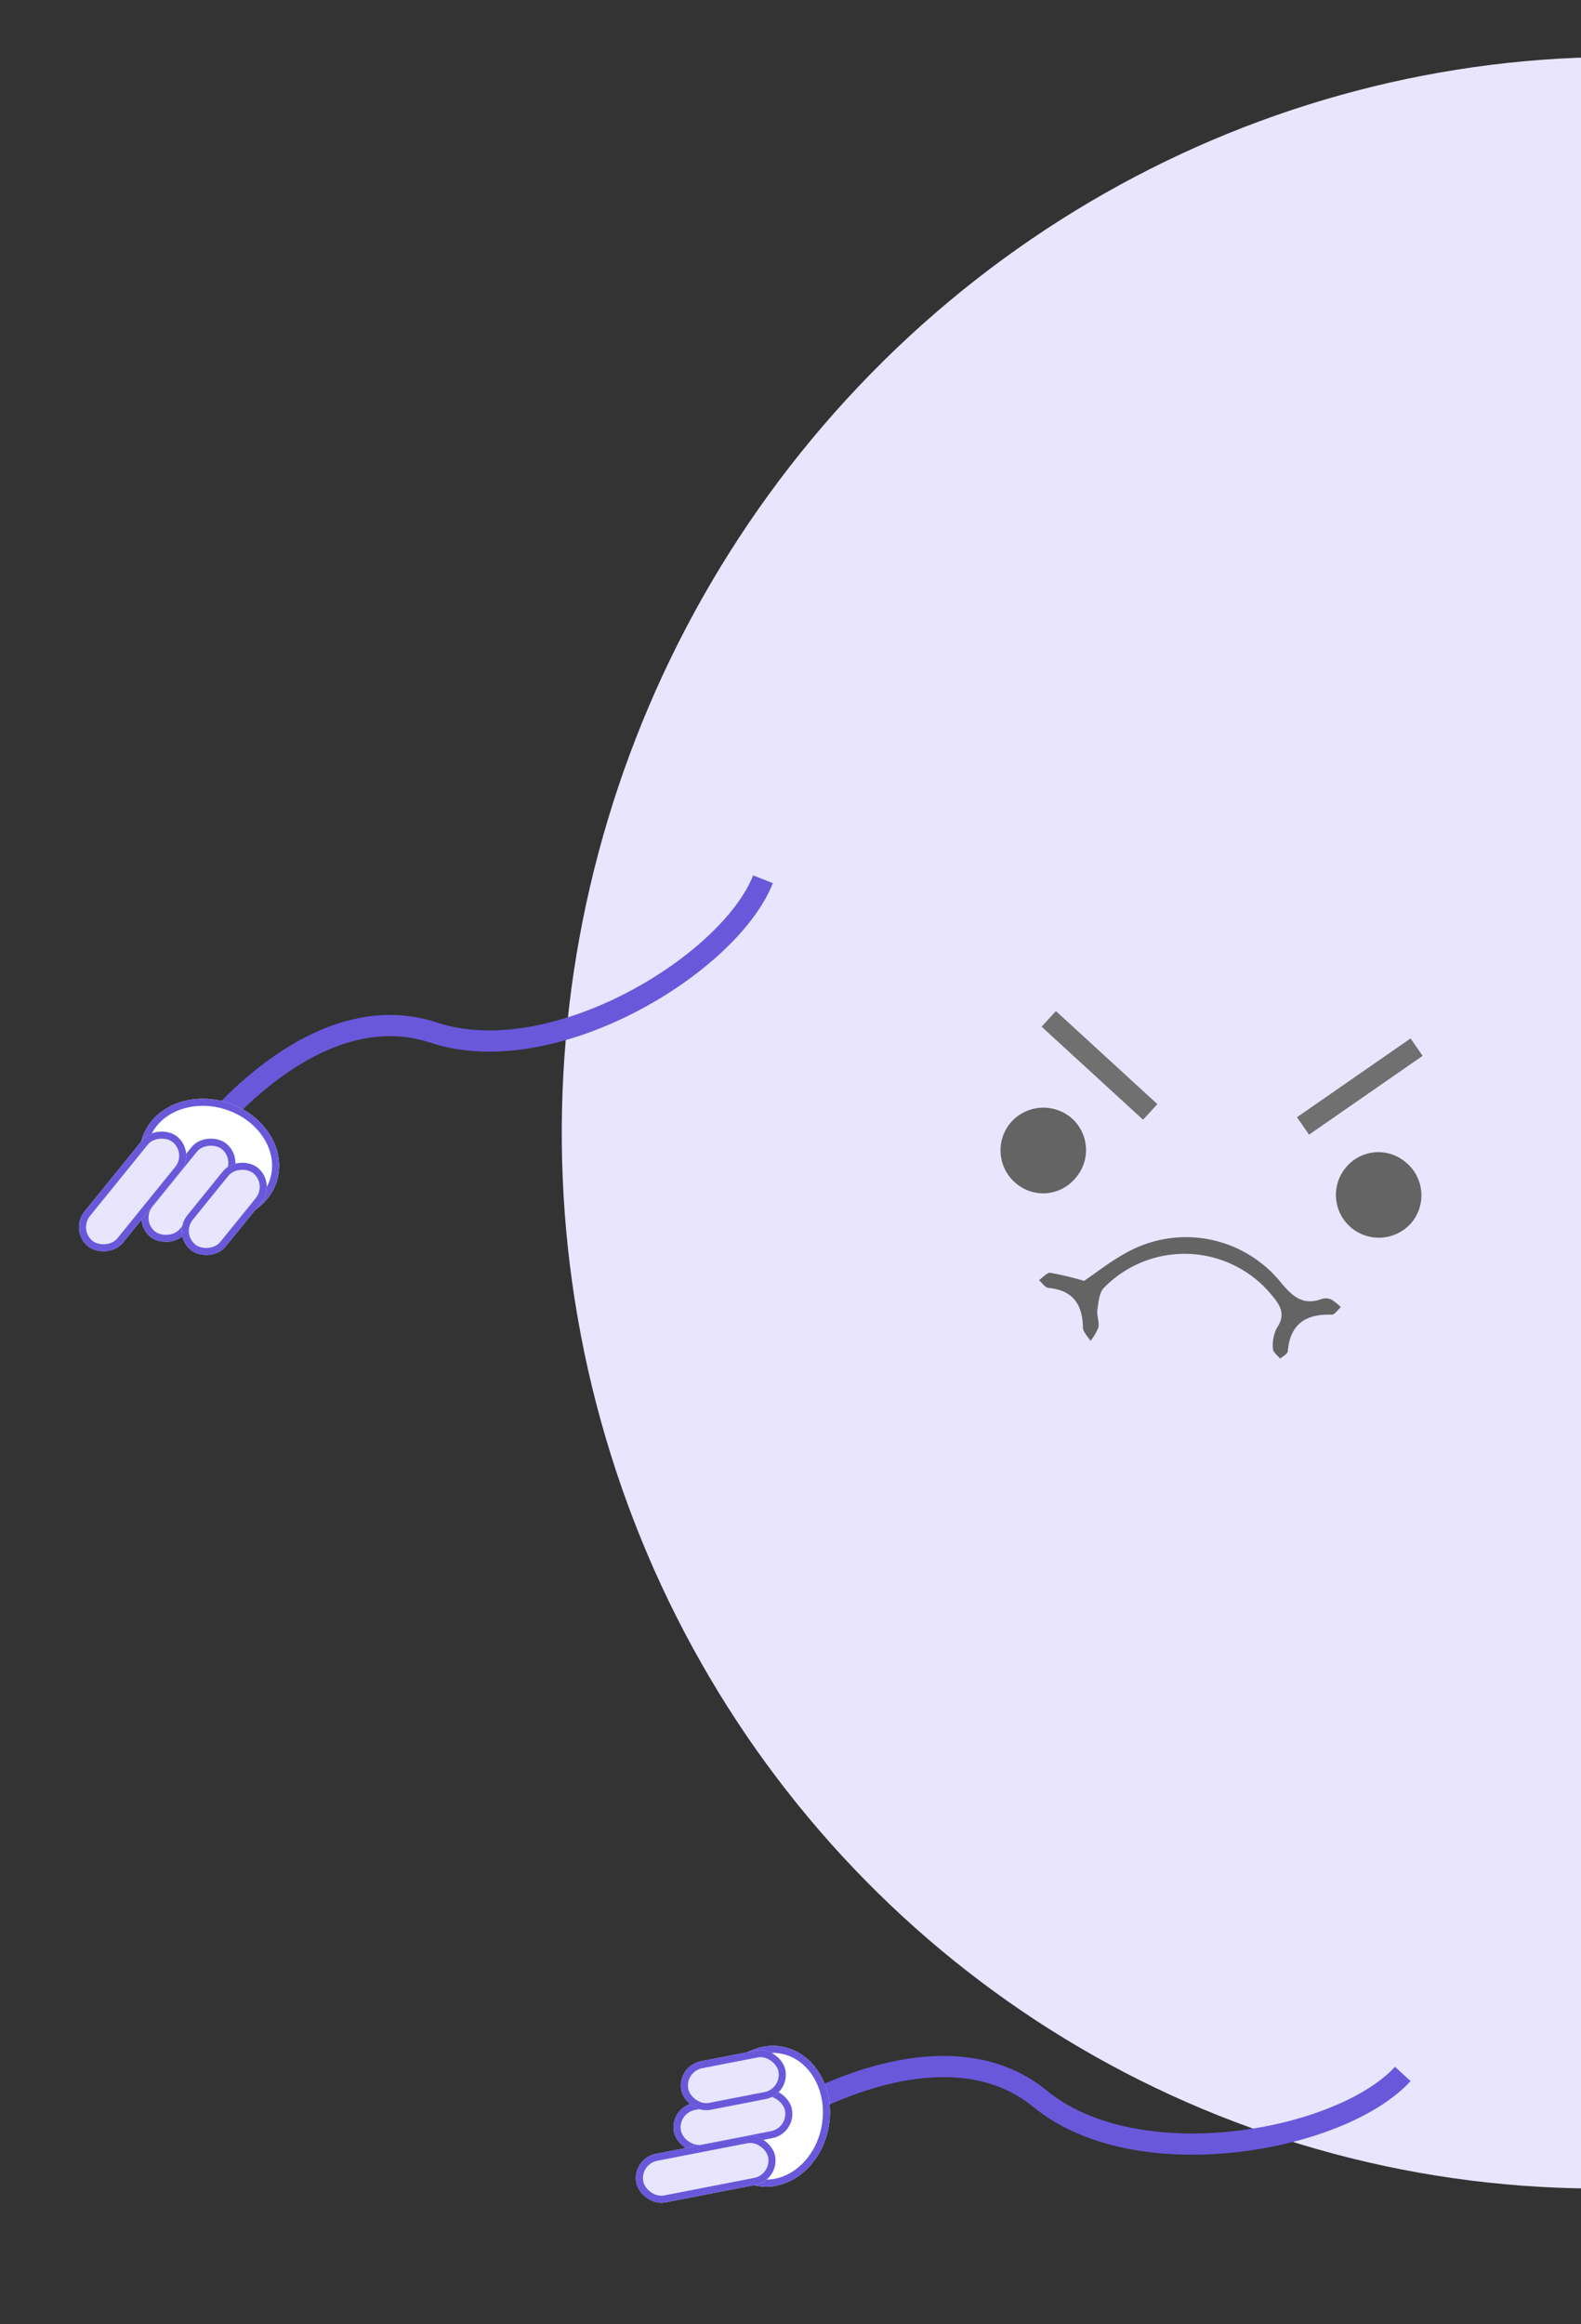 <svg id="nippy-enojado-icon" xmlns="http://www.w3.org/2000/svg" xmlns:xlink="http://www.w3.org/1999/xlink" width="223.857" height="328.908" viewBox="0 0 223.857 328.908">
  <rect x="0" y="0" width="223.857" height="328.908" fill="#333333" stroke="none"/>
  <defs>
    <clipPath id="clip-path">
      <rect y="38" width="223.857" height="328.908" fill="none"/>
    </clipPath>
    <clipPath id="clip-path-2">
      <rect width="223.857" height="411.908" fill="none"/>
    </clipPath>
    <clipPath id="clip-path-3">
      <rect x="19" width="223.857" height="411.908" fill="none"/>
    </clipPath>
    <clipPath id="clip-path-4">
      <rect width="426.857" height="411.908" fill="none"/>
    </clipPath>
  </defs>
  <g id="Grupo_de_desplazamiento_2" data-name="Grupo de desplazamiento 2" transform="translate(0 -38)" clip-path="url(#clip-path)" style="isolation: isolate">
    <g id="Repetir_cuadrícula_2" data-name="Repetir cuadrícula 2" clip-path="url(#clip-path-2)">
      <g transform="translate(-150.952 37.519)">
        <g id="Grupo_de_desplazamiento_1" data-name="Grupo de desplazamiento 1" transform="translate(131.952 -37.519)" clip-path="url(#clip-path-3)" style="isolation: isolate">
          <g id="Repetir_cuadrícula_1" data-name="Repetir cuadrícula 1" clip-path="url(#clip-path-4)">
            <g transform="translate(-131.952 37.519)">
              <g id="Grupo_6434" data-name="Grupo 6434" transform="translate(-353.919 328.153) rotate(-76)">
                <ellipse id="Elipse_291" data-name="Elipse 291" cx="151" cy="148" rx="151" ry="148" transform="translate(190 522)" fill="#e9e5ff"/>
                <g id="Grupo_6430" data-name="Grupo 6430" transform="matrix(0.438, -0.899, 0.899, 0.438, -356.528, 572.336)">
                  <g id="Grupo_6429" data-name="Grupo 6429" transform="translate(214 581)">
                    <path id="Trazado_281" data-name="Trazado 281" d="M-617.5,647.935c-.616,2.158-1.078,4.452-1.915,6.6a17.284,17.284,0,0,1-19.644,11.118c-2.484-.437-4.451-.508-5.852,1.906a1.967,1.967,0,0,1-1.081.841,7.214,7.214,0,0,1-1.755.044c.092-.565-.022-1.4.309-1.655,2.894-2.261,3.665-4.795,1.426-7.971-.215-.305.1-.981.163-1.485.57.12,1.362.048,1.664.4a5.385,5.385,0,0,1,1.486,2.619c.222,2.294,1.638,2.775,3.536,3.108a15.955,15.955,0,0,0,18.877-14.45c.087-.96-.715-2.07-1.288-3-.428-.69-1.313-1.108-1.7-1.81a6.652,6.652,0,0,1-.368-2.19c.685.239,1.6.276,2.018.752,2.165,2.495,4.486,3.143,7.353,1.166.393-.271,1.142-.023,1.727-.016-.178.631-.158,1.572-.571,1.835A43.023,43.023,0,0,1-617.5,647.935Z" transform="translate(663.709 -623.948)" fill="#646464"/>
                    <path id="Trazado_282" data-name="Trazado 282" d="M-597.864,609.709a6.076,6.076,0,0,1,6.1,5.946,6.119,6.119,0,0,1-6.162,6.187,6.008,6.008,0,0,1-5.906-6.111A5.936,5.936,0,0,1-597.864,609.709Z" transform="translate(660.322 -581.339)" fill="#646464"/>
                    <path id="Trazado_283" data-name="Trazado 283" d="M-670.081,667.7a6.04,6.04,0,0,1-6.206-5.812,6.09,6.09,0,0,1,6.087-6.236,6.042,6.042,0,0,1,6.047,5.985A5.956,5.956,0,0,1-670.081,667.7Z" transform="translate(692.263 -601.593)" fill="#646464"/>
                  </g>
                </g>
                <path id="Trazado_284" data-name="Trazado 284" d="M9422.406,2157s21.969,11.906,19.08,29.467,16.03,39.846,28.728,42.676" transform="translate(-9282.981 -849.744) rotate(-5)" fill="none" stroke="#6a58db" stroke-width="3"/>
                <path id="Trazado_285" data-name="Trazado 285" d="M9422.406,2157s21.969,11.906,19.08,29.467,16.03,39.846,28.728,42.676" transform="translate(-8285.573 -4078.8) rotate(16)" fill="none" stroke="#6a58db" stroke-width="3"/>
                <g id="Grupo_6432" data-name="Grupo 6432" transform="matrix(0.998, 0.07, -0.07, 0.998, 55.763, -6.561)">
                  <g id="Elipse_295" data-name="Elipse 295" transform="translate(257 458)" fill="#fff" stroke="#6a58db" stroke-width="1">
                    <ellipse cx="8.5" cy="10" rx="8.5" ry="10" stroke="none"/>
                    <ellipse cx="8.5" cy="10" rx="8" ry="9.5" fill="none"/>
                  </g>
                  <g id="Rectángulo_1299" data-name="Rectángulo 1299" transform="translate(253.819 460.186) rotate(21)" fill="#e9e5ff" stroke="#6a58db" stroke-width="1">
                    <rect width="17" height="7" rx="3.5" stroke="none"/>
                    <rect x="0.5" y="0.5" width="16" height="6" rx="3" fill="none"/>
                  </g>
                  <g id="Rectángulo_1300" data-name="Rectángulo 1300" transform="translate(253.818 466.186) rotate(21)" fill="#e9e5ff" stroke="#6a58db" stroke-width="1">
                    <rect width="15" height="7" rx="3.5" stroke="none"/>
                    <rect x="0.5" y="0.5" width="14" height="6" rx="3" fill="none"/>
                  </g>
                  <g id="Rectángulo_1301" data-name="Rectángulo 1301" transform="translate(249.818 452.186) rotate(21)" fill="#e9e5ff" stroke="#6a58db" stroke-width="1">
                    <rect width="20" height="7" rx="3.5" stroke="none"/>
                    <rect x="0.5" y="0.5" width="19" height="6" rx="3" fill="none"/>
                  </g>
                </g>
                <g id="Grupo_6433" data-name="Grupo 6433" transform="matrix(0.07, 0.998, -0.998, 0.07, 184.648, 569.925)">
                  <g id="Elipse_295-2" data-name="Elipse 295" transform="translate(9.69 0.097)" fill="#fff" stroke="#6a58db" stroke-width="1">
                    <ellipse cx="8.5" cy="10" rx="8.5" ry="10" stroke="none"/>
                    <ellipse cx="8.5" cy="10" rx="8" ry="9.5" fill="none"/>
                  </g>
                  <g id="Rectángulo_1299-2" data-name="Rectángulo 1299" transform="translate(4.001 11.376) rotate(-21)" fill="#e9e5ff" stroke="#6a58db" stroke-width="1">
                    <rect width="17" height="7" rx="3.5" stroke="none"/>
                    <rect x="0.5" y="0.5" width="16" height="6" rx="3" fill="none"/>
                  </g>
                  <g id="Rectángulo_1300-2" data-name="Rectángulo 1300" transform="translate(4 5.376) rotate(-21)" fill="#e9e5ff" stroke="#6a58db" stroke-width="1">
                    <rect width="15" height="7" rx="3.5" stroke="none"/>
                    <rect x="0.5" y="0.5" width="14" height="6" rx="3" fill="none"/>
                  </g>
                  <g id="Rectángulo_1301-2" data-name="Rectángulo 1301" transform="translate(0 19.376) rotate(-21)" fill="#e9e5ff" stroke="#6a58db" stroke-width="1">
                    <rect width="20" height="7" rx="3.5" stroke="none"/>
                    <rect x="0.5" y="0.5" width="19" height="6" rx="3" fill="none"/>
                  </g>
                </g>
              </g>
              <path id="Trazado_450" data-name="Trazado 450" d="M9935.447,1840.822l16.085-11.151" transform="translate(-9600 -1681)" fill="none" stroke="#707070" stroke-width="3"/>
              <path id="Trazado_451" data-name="Trazado 451" d="M9949.815,1842.842l-14.367-13.171" transform="translate(-9636.001 -1685)" fill="none" stroke="#707070" stroke-width="3"/>
            </g>
          </g>
        </g>
      </g>
    </g>
  </g>
</svg>

